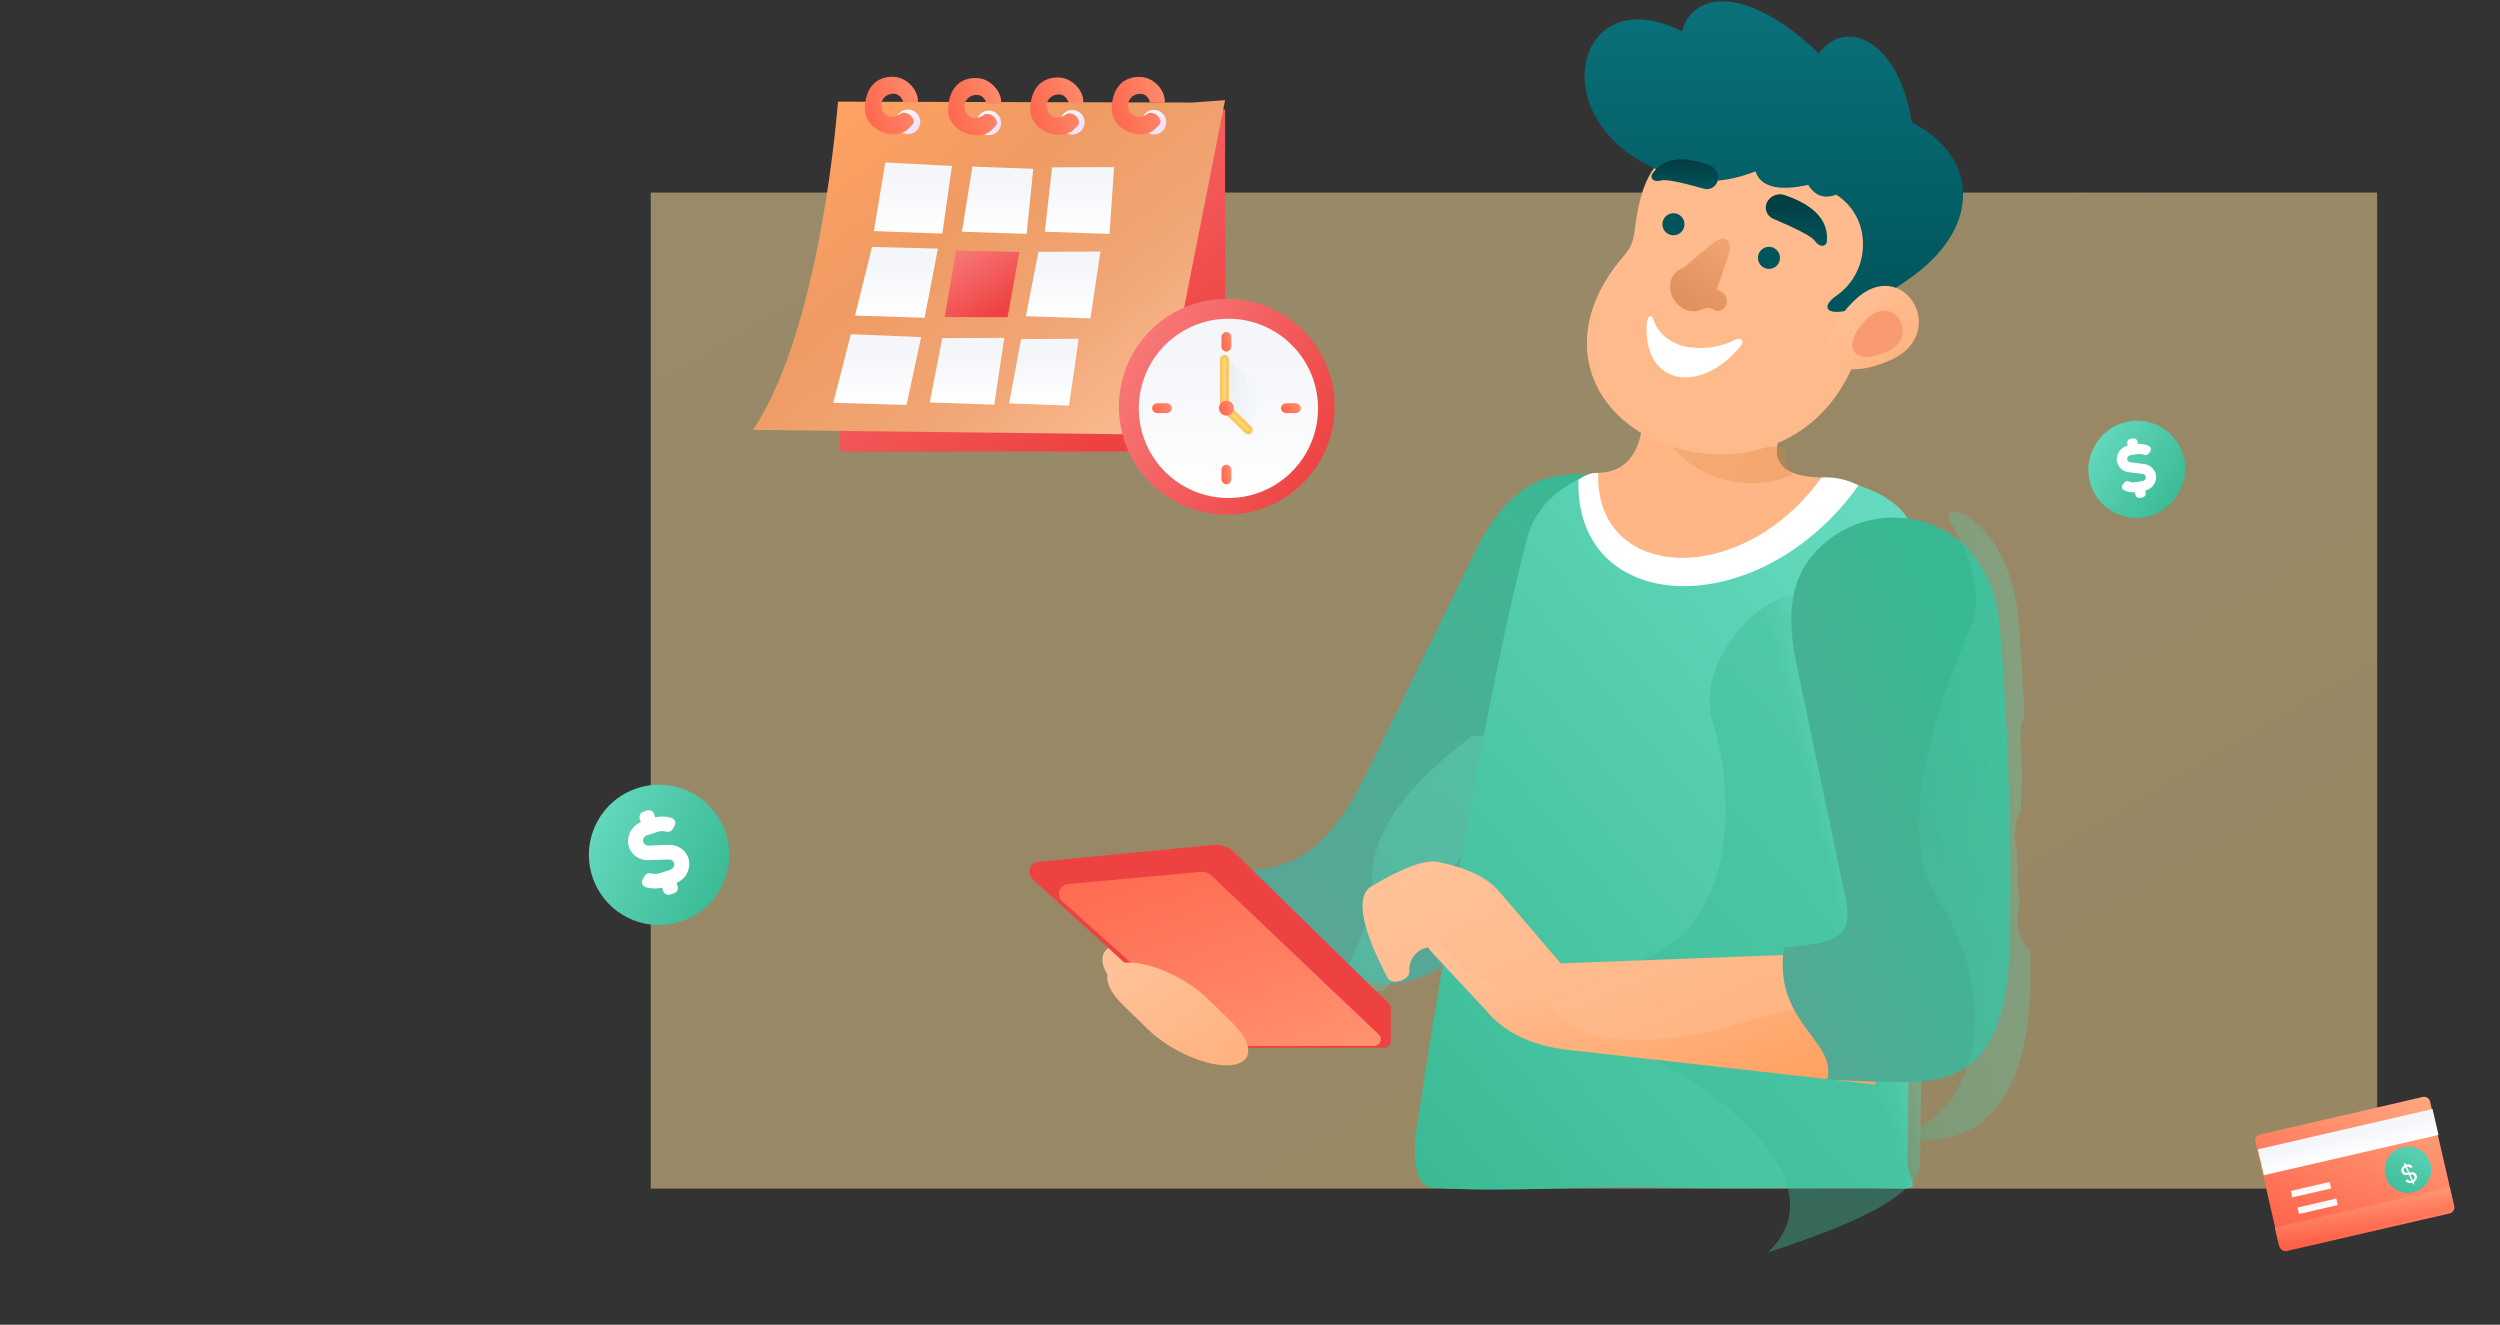 <svg width="753" height="399" viewBox="0 0 753 399" fill="none" xmlns="http://www.w3.org/2000/svg">
<rect x="0" y="0" width="753" height="399" fill="#333333" stroke="none"/>
<path opacity="0.5" d="M716 58H196V358H716V58Z" fill="url(#paint0_linear)"/>
<path d="M364.735 260.777C348.144 276.709 384.199 263.463 374.621 270.719C374.621 270.719 380.992 276.556 393.314 286.368C410.038 299.455 429.614 303.276 449.828 275.331C468.756 251.996 482.34 221.265 499.566 194.881C506.736 184.087 508.987 170.402 502.486 158.97C499.312 153.386 494.528 148.888 488.758 146.065C482.989 143.242 476.502 142.225 470.145 143.146C457.145 145.033 449.745 154.853 443.625 167.509L412.494 231.126C401.96 252.658 391.088 266.291 364.734 260.776" fill="url(#paint1_linear)"/>
<path opacity="0.377" d="M416.862 298.581C417.985 297.188 419.098 295.717 420.202 294.168C421.878 291.701 423.534 289.243 425.17 286.792C424.863 285.236 424.894 283.633 425.26 282.09C425.626 280.548 426.318 279.101 427.29 277.849L427.702 277.318C428.323 276.516 429.05 275.802 429.864 275.196C430.138 274.425 430.497 273.687 430.935 272.996C431.035 272.775 431.141 272.559 431.254 272.347C431.649 271.381 432.179 270.476 432.827 269.658L433.353 268.979C433.642 268.475 433.966 267.992 434.32 267.532C434.384 267.416 434.449 267.303 434.52 267.192C434.739 266.692 435.003 266.226 435.262 265.746C435.536 265.239 435.848 264.755 436.196 264.296L436.35 264.025C436.613 263.267 436.958 262.539 437.378 261.855L437.803 261.137C438.178 260.531 438.59 259.95 439.038 259.396C440.022 258.121 441.274 257.078 442.704 256.338C442.823 256.174 442.942 256.013 443.066 255.857C443.413 255.39 443.687 254.897 444.052 254.429L446.352 251.462C446.819 250.734 447.323 250.03 447.863 249.354C448.168 248.712 448.525 248.097 448.93 247.514C449.232 246.914 449.588 246.342 449.993 245.806L450.114 245.606C450.488 244.726 450.974 243.899 451.559 243.143C451.927 242.451 452.334 241.843 452.767 241.172C452.936 240.913 453.114 240.662 453.301 240.42L453.541 240.111C454.361 239.05 455.368 238.148 456.511 237.448C459.41 232.607 462.223 227.819 464.95 223.084L443.466 221.596C424.637 235.836 413.375 249.844 413.339 264.218C412.839 278.345 407.829 289.849 400.886 297.473L416.862 298.581Z" fill="url(#paint2_linear)"/>
<path d="M475.437 144.458C467.266 148.379 462.082 154.325 459.887 162.297C450.44 199.027 439.435 257.702 426.872 338.323C425.704 345.023 425.316 357.245 431.091 357.678C453.231 359.339 475.371 357.124 498.065 357.678C523.598 358.301 550.499 357.5 572.999 358C579.21 358.138 574.406 355.147 574.528 349.539C575.879 231.408 576.542 173.439 576.542 173.439C579.858 159.985 574.276 150.902 559.795 146.189C516.662 153.325 488.542 152.748 475.437 144.458Z" fill="url(#paint3_linear)"/>
<path opacity="0.401" d="M532.47 377.23C537.911 372.13 540.054 366.154 538.84 359.479C537.832 354.816 535.804 350.434 532.9 346.649C529.543 342.132 525.661 338.032 521.334 334.433C512.167 326.75 501.898 320.487 490.87 315.854C497.628 302.354 501.635 294.654 502.78 292.985C499.461 291.985 496.068 290.863 492.694 289.652C497.316 288.265 501.594 285.919 505.25 282.769C508.675 279.752 511.507 276.124 513.602 272.069C515.709 267.984 517.256 263.635 518.202 259.137C519.197 254.465 519.727 249.706 519.782 244.93C519.906 235.589 518.574 226.285 515.834 217.354C514.234 212.104 514.746 206.106 517.318 200.008C519.755 194.372 523.43 189.357 528.07 185.334C532.43 181.554 537.795 179.123 543.511 178.334C549.227 177.546 555.049 178.435 560.27 180.893C560.27 180.912 567.908 211.417 583.97 275.6C583.176 279.397 581.544 282.968 579.194 286.054C576.787 289.125 573.78 291.673 570.356 293.544C566.473 295.656 562.296 297.176 557.964 298.054C552.884 299.097 547.709 299.602 542.524 299.561C536.351 299.523 530.192 298.993 524.103 297.977C517.16 296.827 510.296 295.236 503.555 293.214C521.204 302.348 536.477 309.383 548.95 314.124C554.46 316.259 560.082 318.092 565.792 319.613C570.021 320.768 574.356 321.498 578.73 321.791C578.73 321.8 578.701 323.807 578.644 327.81C578.577 332.525 578.47 340.012 578.321 350.27C577.951 354.822 573.874 359.236 565.859 363.763C558.506 367.915 547.896 372.194 532.47 377.23ZM502.78 292.982L503.553 293.213L503.081 292.969C503.13 292.781 503.143 292.669 503.117 292.637C503.115 292.634 503.112 292.631 503.108 292.63C503.105 292.628 503.101 292.627 503.097 292.627C503.049 292.626 502.942 292.746 502.78 292.982Z" fill="url(#paint4_linear)"/>
<path d="M548.628 143.809C552.496 143.589 556.352 144.411 559.794 146.189C529.788 188.168 474.183 185.683 475.436 144.458C478.082 142.769 479.276 142.445 481.362 142.429C483.815 144.965 488.74 146.974 492.429 147.546C493.316 147.756 494.219 147.893 495.129 147.957L515.781 149.39C516.952 149.475 518.13 149.429 519.291 149.252C519.983 149.188 520.644 149.072 521.326 148.952C523.853 148.507 526.242 147.48 528.303 145.952C528.475 146.002 528.644 146.052 528.818 146.094C530.478 146.75 532.235 147.132 534.018 147.223L537.324 147.452C541.401 147.599 545.4 146.311 548.624 143.812" fill="white"/>
<path d="M494.375 130.053L535.505 133.061C533.866 140.065 538.241 143.647 548.629 143.808C524.704 177.281 480.363 175.301 481.364 142.428C488.502 142.238 492.839 138.113 494.375 130.053Z" fill="url(#paint5_linear)"/>
<path opacity="0.291" d="M538.064 134.838C525.677 134.379 513.33 133.154 501.094 131.17C505.122 137.392 511.216 141.994 518.303 144.167C525.39 146.339 533.015 145.943 539.839 143.048C538.214 140.641 537.579 137.701 538.064 134.838Z" fill="url(#paint6_linear)"/>
<path d="M503.91 46.061C560.48 36.218 580.12 51.683 562.83 92.455C556.546 138.922 516.138 144.067 493.486 129.871C476.718 119.364 470.956 97.83 489.294 76.855C491.731 73.867 492.077 72.17 492.648 67.32C494.233 55.471 497.987 48.384 503.91 46.061Z" fill="url(#paint7_linear)"/>
<path d="M553.21 89.002C555.267 87.561 557.01 85.717 558.332 83.582C559.654 81.447 560.527 79.065 560.899 76.581C561.057 75.57 561.134 74.548 561.128 73.525C561.163 70.559 560.439 67.633 559.025 65.025C557.611 62.418 555.554 60.215 553.05 58.625C550.474 59.618 548.286 59.374 546.486 57.892C545.748 57.264 545.117 56.522 544.617 55.692C535.585 57.653 530.297 56.294 528.752 51.615C516.784 56.385 506.328 54.968 496.374 49.777C464.613 33.573 475.636 -6.24 506.543 9.426C510.458 -3.724 527.843 -3.287 547.794 16.1C556.079 5.032 571.964 12.2 575.815 36.849C577.182 37.542 578.506 38.319 579.779 39.173L579.82 39.201H579.827C580.184 39.442 580.532 39.686 580.872 39.935L580.88 39.941L580.939 39.985L580.976 40.013L581.009 40.038C581.122 40.121 581.233 40.205 581.344 40.289C584.201 42.406 586.607 45.07 588.423 48.127C594.544 58.705 591.034 72.304 576.061 83.244C565.287 91.171 557.225 93.944 553.228 93.944C549.657 93.945 549.329 91.731 553.21 89.002Z" fill="url(#paint8_linear)"/>
<path d="M533.42 74.399C534.066 74.52 534.661 74.831 535.13 75.291C535.6 75.751 535.922 76.34 536.057 76.983C536.191 77.626 536.132 78.294 535.887 78.904C535.642 79.514 535.221 80.037 534.678 80.407C534.136 80.778 533.495 80.979 532.838 80.985C532.181 80.992 531.537 80.803 530.987 80.444C530.437 80.084 530.006 79.569 529.749 78.965C529.491 78.36 529.419 77.693 529.541 77.047C529.622 76.618 529.786 76.21 530.024 75.844C530.263 75.479 530.571 75.165 530.932 74.919C531.292 74.673 531.697 74.5 532.124 74.411C532.551 74.322 532.991 74.318 533.42 74.399Z" fill="#00545B"/>
<path d="M504.655 64.277C505.301 64.399 505.896 64.709 506.365 65.169C506.834 65.629 507.156 66.218 507.291 66.861C507.425 67.504 507.366 68.173 507.121 68.782C506.875 69.392 506.455 69.915 505.912 70.285C505.369 70.656 504.729 70.857 504.072 70.863C503.415 70.87 502.771 70.681 502.221 70.322C501.671 69.962 501.24 69.447 500.983 68.843C500.725 68.238 500.653 67.571 500.775 66.925C500.938 66.059 501.439 65.294 502.167 64.798C502.894 64.301 503.789 64.114 504.655 64.277Z" fill="#00545B"/>
<path d="M546.702 72.622C548.002 74.551 550.014 74.47 550.264 72.656C550.775 66.507 546.606 61.9 537.756 58.836C536.79 58.449 535.719 58.418 534.732 58.748C533.745 59.077 532.907 59.746 532.368 60.636C532.105 61.075 531.937 61.565 531.875 62.074C531.813 62.582 531.858 63.098 532.008 63.588C532.158 64.078 532.409 64.531 532.745 64.917C533.081 65.304 533.495 65.615 533.959 65.832C541.6 69.07 545.848 71.333 546.702 72.622Z" fill="url(#paint9_linear)"/>
<path d="M500.259 54.361C498.215 54.991 496.828 53.77 497.69 52.326C500.874 47.63 506.517 46.743 514.619 49.664C515.533 49.946 516.318 50.542 516.834 51.348C517.35 52.153 517.564 53.116 517.437 54.064C517.372 54.531 517.21 54.978 516.961 55.378C516.712 55.778 516.382 56.121 515.991 56.385C515.601 56.649 515.16 56.828 514.696 56.911C514.232 56.993 513.756 56.977 513.299 56.864C505.96 54.768 501.614 53.934 500.259 54.361Z" fill="url(#paint10_linear)"/>
<path d="M515.366 73.677C519.638 70.05 522.321 72.188 520.35 77.704C520.35 77.704 519.242 80.904 517.026 87.304C517.63 87.377 518.204 87.605 518.694 87.966C519.184 88.326 519.571 88.808 519.82 89.363C520.083 89.889 520.192 90.478 520.134 91.063C520.077 91.648 519.856 92.205 519.497 92.67C519.128 93.1 518.636 93.405 518.087 93.543C517.538 93.682 516.959 93.647 516.431 93.444C515.887 93.046 515.241 92.812 514.568 92.772C513.896 92.731 513.225 92.885 512.638 93.215C511.545 93.685 510.344 93.842 509.167 93.67C507.991 93.498 506.885 93.002 505.973 92.239C504.988 91.474 504.207 90.478 503.7 89.339C503.193 88.2 502.975 86.954 503.066 85.71C503.142 84.565 503.562 83.469 504.273 82.567C504.983 81.666 505.95 81.001 507.046 80.659L515.366 73.678" fill="url(#paint11_linear)"/>
<path d="M522.898 102.227C524.489 101.486 525.628 102.844 524.124 104.446C511.597 119.297 494.918 115.607 495.996 97.784C496.116 95.096 497.395 94.44 498.011 96.258C499.343 100.299 502.762 103.227 507.467 104.358C512.704 105.415 518.144 104.664 522.898 102.227Z" fill="white"/>
<path d="M558.422 90.594C543.642 105.453 550.854 116.777 569.676 108.363C587.556 100.193 573.069 76.243 558.422 90.594Z" fill="url(#paint12_linear)"/>
<path d="M562.279 96.068C554.1 104.294 558.09 110.562 568.507 105.904C578.407 101.384 570.388 88.123 562.279 96.068Z" fill="#F89B71"/>
<path d="M451.453 268.407C463.879 282.919 470.09 290.175 470.087 290.176C470.087 290.176 492.408 289.334 537.048 287.653C543.029 288.582 548.981 300.751 554.902 324.159L470.646 314.518C459.99 313.718 452.637 309.944 448.586 303.197L432.282 285.381C431.276 285.216 430.246 285.281 429.27 285.573C428.293 285.865 427.396 286.376 426.647 287.066C425.897 287.757 425.315 288.609 424.944 289.558C424.572 290.507 424.422 291.528 424.505 292.544C424.63 293.987 423.167 294.974 421.847 295.407C420.527 295.84 418.795 295.907 418.013 294.666C410.165 279.842 408.234 270.104 412.892 267.068C422.523 261.33 429.278 258.841 433.155 259.601C441.964 261.435 448.064 264.37 451.455 268.407" fill="url(#paint13_linear)"/>
<path d="M435.321 286.542C432.185 281.855 428.102 283.143 430.944 286.474L447.361 304.084C453.14 311.271 462.17 315.398 474.451 316.465L564.857 326.671C565.793 318.064 563.235 306.733 555.148 303.724C539.558 301.75 526.511 308.531 511.312 311.484C496.551 314.216 478.827 314.384 472.112 307.659C466.407 301.973 460.453 298.635 454.249 297.645C445.136 295.404 438.826 291.703 435.321 286.542Z" fill="url(#paint14_linear)"/>
<path d="M537.308 285.389C534.017 308.166 553.46 313.5 550.366 325.119C550.366 325.119 558.977 325.798 574.722 325.948C595.952 325.974 605.49 313.448 605.349 280.594C605.913 249.833 604.89 219.062 602.286 188.406C601.304 175.481 594.672 163.306 582.519 158.294C576.582 155.845 570.044 155.244 563.76 156.569C557.476 157.895 551.738 161.085 547.296 165.723C538.196 175.218 538.406 187.511 541.355 201.26L555.903 270.581C558.516 283.03 551.903 284.106 537.303 285.386" fill="url(#paint15_linear)"/>
<path opacity="0.324" d="M580.727 337.962C575.916 341.393 576.203 343.201 580.667 343.283C600.735 343.158 610.706 325.467 611.508 297.428C611.529 293.798 611.538 290.194 611.535 286.616C610.175 285.252 609.124 283.612 608.451 281.807C607.778 280.002 607.5 278.074 607.635 276.152L607.69 275.336C607.776 274.108 608.028 272.897 608.439 271.736C608.196 270.772 608.06 269.783 608.033 268.789C607.986 268.499 607.947 268.208 607.916 267.92C607.664 266.676 607.587 265.403 607.688 264.137L607.758 263.096C607.711 262.391 607.711 261.684 607.758 260.979C607.746 260.822 607.737 260.664 607.729 260.505C607.612 259.851 607.563 259.2 607.501 258.544C607.435 257.843 607.422 257.139 607.462 256.436L607.435 256.058C607.19 255.113 607.046 254.145 607.006 253.17L606.949 252.158C606.919 251.295 606.944 250.431 607.025 249.571C607.157 247.618 607.713 245.717 608.654 244C608.662 243.753 608.674 243.511 608.695 243.268C608.73 242.562 608.672 241.879 608.724 241.158L609.038 236.606C609.017 235.555 609.051 234.503 609.138 233.455C609.014 232.601 608.958 231.737 608.97 230.874C608.87 230.063 608.843 229.245 608.89 228.43L608.878 228.146C608.66 227.005 608.59 225.839 608.671 224.68C608.571 223.733 608.571 222.84 608.56 221.874C608.554 221.496 608.566 221.123 608.589 220.753L608.622 220.279C608.732 218.653 609.136 217.061 609.814 215.579C609.324 205.834 608.729 196.318 608.029 187.033C606.529 172.033 601.14 160.544 591.539 154.888C586.808 152.845 585.716 154.054 588.261 158.515C594.69 169.924 597.599 180.779 592.653 191.024C577.884 226.287 572.74 254.319 584.387 271.841C601.087 298.86 596.192 327.273 580.727 337.962Z" fill="url(#paint16_linear)"/>
<path d="M337.156 284.425C343.012 283.792 351.622 287.713 356.292 293.136L365.561 303.904C370.233 309.327 369.261 314.281 363.407 314.914C357.553 315.547 348.946 311.626 344.274 306.202L335.002 295.435C330.333 290.012 331.301 285.058 337.156 284.425Z" fill="url(#paint17_linear)"/>
<path d="M312.739 259.58C312.161 259.636 311.611 259.858 311.157 260.22C310.703 260.583 310.363 261.069 310.18 261.62C309.997 262.171 309.978 262.764 310.125 263.326C310.272 263.888 310.579 264.395 311.009 264.786L366.886 315.599H416.916C417.446 315.599 417.955 315.388 418.33 315.013C418.705 314.638 418.916 314.129 418.916 313.599V303.705C418.916 303.439 418.863 303.175 418.76 302.929C418.657 302.684 418.506 302.461 418.316 302.275L371.759 256.74C370.926 255.926 369.926 255.303 368.827 254.916C367.729 254.528 366.559 254.385 365.4 254.497L312.739 259.58Z" fill="url(#paint18_linear)"/>
<path d="M321.712 266.251C321.13 266.304 320.577 266.525 320.119 266.888C319.661 267.251 319.32 267.74 319.136 268.294C318.952 268.849 318.934 269.445 319.084 270.009C319.234 270.574 319.545 271.082 319.98 271.472L367.98 314.534C368.347 314.863 368.823 315.045 369.316 315.045H413.916C414.316 315.045 414.707 314.925 415.038 314.701C415.369 314.477 415.625 314.158 415.774 313.787C415.922 313.415 415.956 313.008 415.87 312.617C415.785 312.227 415.584 311.871 415.294 311.595L364.878 263.693C364.465 263.3 363.973 263.001 363.434 262.814C362.896 262.627 362.324 262.557 361.756 262.609L321.712 266.251Z" fill="url(#paint19_linear)"/>
<path d="M338.873 289.966C345.847 289.412 357.008 294.266 363.68 300.766L371.133 308.023C377.803 314.515 377.557 320.281 370.583 320.836C363.609 321.391 352.446 316.53 345.773 310.038L338.319 302.779C331.649 296.286 331.895 290.523 338.873 289.966Z" fill="url(#paint20_linear)"/>
<path d="M253 136H369V33H253V136Z" fill="url(#paint21_linear)"/>
<path d="M369 30.163L359.1 30.88L252.384 30.619C252.384 30.619 247.509 98.744 226.792 129.485L349.092 130.922L369 30.163Z" fill="url(#paint22_linear)"/>
<path d="M266.647 48.941L263.208 69.61L283.829 70.361L286.729 49.974L266.647 48.941Z" fill="url(#paint23_linear)"/>
<path d="M262.65 74.389L257.531 95.058L278.501 95.7L282.501 74.872L262.65 74.389Z" fill="url(#paint24_linear)"/>
<path d="M256.279 100.662L250.979 121.331L273.042 121.973L277.451 101.541L256.279 100.662Z" fill="url(#paint25_linear)"/>
<path d="M292.875 50.179L289.734 69.788L309.221 70.447L311.221 50.847L292.875 50.179Z" fill="url(#paint26_linear)"/>
<path d="M287.958 75.494L284.558 95.483L303.484 95.565L307.023 75.894L287.958 75.494Z" fill="url(#paint27_linear)"/>
<path d="M283.801 101.842L280.045 121.222L299.479 121.881L302.488 101.762L283.801 101.842Z" fill="url(#paint28_linear)"/>
<path d="M316.881 50.408L314.701 69.788L334.188 70.447L335.563 50.328L316.881 50.408Z" fill="url(#paint29_linear)"/>
<path d="M312.767 75.856L309.01 95.236L328.444 95.895L331.454 75.776L312.767 75.856Z" fill="url(#paint30_linear)"/>
<path d="M307.558 102.129L303.958 121.509L321.991 122.168L324.903 102.049L307.558 102.129Z" fill="url(#paint31_linear)"/>
<path d="M273.452 33.001C274.185 32.994 274.904 33.206 275.517 33.608C276.13 34.01 276.609 34.586 276.894 35.261C277.18 35.937 277.258 36.682 277.119 37.402C276.98 38.122 276.63 38.784 276.114 39.305C275.598 39.826 274.939 40.182 274.22 40.327C273.502 40.473 272.756 40.401 272.078 40.123C271.4 39.843 270.82 39.369 270.412 38.76C270.004 38.151 269.786 37.434 269.786 36.701C269.784 36.217 269.877 35.738 270.06 35.29C270.243 34.842 270.512 34.435 270.852 34.092C271.193 33.748 271.598 33.475 272.044 33.288C272.49 33.1 272.968 33.003 273.452 33.001Z" fill="url(#paint32_linear)"/>
<path d="M297.809 33.315C298.542 33.308 299.261 33.52 299.874 33.922C300.487 34.325 300.966 34.9 301.251 35.575C301.537 36.251 301.615 36.996 301.476 37.716C301.337 38.436 300.987 39.098 300.471 39.619C299.955 40.14 299.296 40.496 298.577 40.641C297.859 40.787 297.113 40.716 296.435 40.437C295.757 40.158 295.177 39.683 294.769 39.074C294.361 38.465 294.143 37.748 294.143 37.015C294.14 36.531 294.233 36.052 294.416 35.604C294.599 35.156 294.869 34.749 295.209 34.405C295.55 34.062 295.954 33.788 296.401 33.601C296.847 33.414 297.325 33.317 297.809 33.315Z" fill="url(#paint33_linear)"/>
<path d="M322.955 33.133C323.688 33.126 324.407 33.338 325.02 33.74C325.633 34.142 326.112 34.718 326.397 35.393C326.683 36.069 326.761 36.814 326.622 37.534C326.483 38.254 326.133 38.916 325.617 39.437C325.101 39.958 324.442 40.314 323.723 40.459C323.005 40.605 322.259 40.534 321.581 40.255C320.903 39.976 320.323 39.501 319.915 38.892C319.507 38.283 319.289 37.566 319.289 36.833C319.286 36.349 319.379 35.87 319.562 35.422C319.745 34.974 320.015 34.567 320.355 34.223C320.696 33.88 321.1 33.606 321.547 33.419C321.993 33.232 322.471 33.135 322.955 33.133Z" fill="url(#paint34_linear)"/>
<path d="M347.542 33.095C348.275 33.088 348.994 33.3 349.607 33.702C350.22 34.104 350.699 34.68 350.985 35.355C351.27 36.031 351.348 36.776 351.209 37.496C351.07 38.216 350.72 38.878 350.204 39.399C349.688 39.92 349.029 40.276 348.31 40.421C347.592 40.567 346.846 40.495 346.168 40.217C345.49 39.938 344.91 39.463 344.502 38.854C344.094 38.245 343.876 37.528 343.876 36.795C343.874 36.311 343.966 35.832 344.149 35.384C344.332 34.936 344.602 34.529 344.942 34.185C345.283 33.842 345.687 33.568 346.134 33.381C346.58 33.194 347.058 33.097 347.542 33.095Z" fill="url(#paint35_linear)"/>
<path d="M276.46 30.92L272.046 30.836C272.046 30.836 271.428 27.813 268.478 28.284C268.012 28.34 267.562 28.488 267.155 28.721C266.748 28.953 266.391 29.265 266.107 29.639C265.823 30.012 265.617 30.438 265.501 30.893C265.384 31.347 265.361 31.82 265.431 32.284C265.631 34.028 268.087 36.746 271.682 33.971C272.373 33.871 273.077 34.005 273.683 34.351C274.29 34.696 274.763 35.235 275.029 35.88C275.601 37.094 274.681 37.735 273.524 38.88C269.865 42.491 260.024 39.571 260.494 32.063C261.072 22.873 268.228 22.552 271.027 23.474C274.257 24.537 276.771 27.921 276.46 30.92Z" fill="url(#paint36_linear)"/>
<path d="M301.541 31.276L297.127 31.192C297.127 31.192 296.508 28.169 293.559 28.64C293.093 28.695 292.643 28.844 292.236 29.077C291.829 29.309 291.472 29.622 291.188 29.995C290.904 30.368 290.698 30.794 290.582 31.249C290.465 31.703 290.442 32.176 290.512 32.64C290.712 34.384 293.168 37.102 296.763 34.327C297.454 34.227 298.158 34.361 298.764 34.707C299.371 35.052 299.844 35.591 300.11 36.236C300.682 37.45 299.762 38.091 298.604 39.236C294.947 42.846 285.103 39.927 285.575 32.419C286.153 23.229 293.309 22.908 296.108 23.83C299.338 24.893 301.851 28.277 301.541 31.276Z" fill="url(#paint37_linear)"/>
<path d="M326.281 31.127L321.867 31.043C321.867 31.043 321.249 28.02 318.299 28.491C317.833 28.547 317.384 28.695 316.976 28.928C316.569 29.161 316.213 29.473 315.929 29.846C315.645 30.219 315.439 30.645 315.322 31.1C315.206 31.554 315.183 32.027 315.253 32.491C315.453 34.236 317.909 36.953 321.503 34.179C322.194 34.079 322.898 34.212 323.505 34.558C324.111 34.904 324.585 35.442 324.851 36.088C325.423 37.302 324.502 37.943 323.345 39.088C319.686 42.699 309.845 39.78 310.315 32.272C310.893 23.08 318.05 22.76 320.848 23.68C324.078 24.743 326.592 28.127 326.281 31.127Z" fill="url(#paint38_linear)"/>
<path d="M350.816 30.952L346.402 30.868C346.402 30.868 345.784 27.845 342.834 28.316C342.368 28.372 341.918 28.52 341.511 28.753C341.104 28.985 340.747 29.298 340.463 29.671C340.179 30.044 339.973 30.47 339.857 30.925C339.74 31.379 339.717 31.852 339.787 32.316C339.987 34.061 342.443 36.778 346.038 34.004C346.729 33.904 347.433 34.038 348.039 34.384C348.646 34.73 349.119 35.268 349.385 35.913C349.957 37.127 349.037 37.768 347.88 38.913C344.221 42.524 334.38 39.605 334.85 32.097C335.428 22.905 342.585 22.585 345.383 23.505C348.613 24.568 351.127 27.952 350.816 30.952Z" fill="url(#paint39_linear)"/>
<path d="M402 122.5C402 128.928 400.094 135.211 396.523 140.556C392.952 145.901 387.876 150.066 381.937 152.526C375.999 154.986 369.464 155.63 363.16 154.376C356.855 153.121 351.064 150.026 346.519 145.481C341.974 140.936 338.879 135.145 337.624 128.84C336.37 122.536 337.014 116.001 339.474 110.063C341.934 104.124 346.099 99.048 351.444 95.477C356.789 91.906 363.072 90 369.5 90C378.12 90 386.386 93.424 392.481 99.519C398.576 105.614 402 113.88 402 122.5Z" fill="url(#paint40_linear)"/>
<path d="M397 123C397 128.34 395.416 133.56 392.45 138C389.483 142.441 385.266 145.901 380.332 147.945C375.399 149.988 369.97 150.523 364.733 149.481C359.495 148.439 354.684 145.868 350.908 142.092C347.132 138.316 344.561 133.505 343.519 128.267C342.477 123.03 343.012 117.601 345.055 112.668C347.099 107.734 350.559 103.517 355 100.55C359.44 97.584 364.66 96 370 96C377.161 96 384.028 98.845 389.092 103.908C394.155 108.972 397 115.839 397 123Z" fill="url(#paint41_linear)"/>
<path d="M369.402 105.92C368.985 105.898 368.594 105.712 368.314 105.403C368.034 105.094 367.888 104.686 367.908 104.269V101.651C367.888 101.234 368.034 100.826 368.314 100.517C368.594 100.208 368.985 100.022 369.402 100C369.819 100.022 370.209 100.208 370.489 100.517C370.769 100.827 370.915 101.234 370.895 101.651V104.269C370.915 104.686 370.769 105.093 370.489 105.403C370.209 105.712 369.819 105.898 369.402 105.92Z" fill="url(#paint42_linear)"/>
<path d="M369.402 145.877C368.985 145.855 368.594 145.669 368.314 145.36C368.034 145.051 367.888 144.643 367.908 144.226V141.608C367.888 141.191 368.034 140.784 368.314 140.474C368.594 140.165 368.985 139.979 369.402 139.957C369.819 139.979 370.209 140.165 370.489 140.474C370.769 140.784 370.915 141.191 370.895 141.608V144.226C370.915 144.643 370.769 145.05 370.489 145.36C370.209 145.669 369.819 145.855 369.402 145.877Z" fill="url(#paint43_linear)"/>
<path d="M385.829 122.938C385.855 122.522 386.045 122.132 386.357 121.855C386.668 121.578 387.077 121.435 387.494 121.458H390.137C390.554 121.435 390.963 121.577 391.275 121.855C391.587 122.132 391.777 122.521 391.803 122.938C391.777 123.355 391.587 123.744 391.275 124.021C390.963 124.299 390.554 124.441 390.137 124.418H387.494C387.077 124.441 386.668 124.298 386.357 124.021C386.045 123.744 385.855 123.355 385.829 122.938V122.938Z" fill="url(#paint44_linear)"/>
<path d="M347 122.938C347.026 122.521 347.216 122.132 347.528 121.855C347.84 121.577 348.249 121.435 348.666 121.458H351.308C351.725 121.435 352.134 121.577 352.446 121.855C352.758 122.132 352.948 122.521 352.974 122.938C352.948 123.355 352.758 123.744 352.446 124.021C352.134 124.299 351.725 124.441 351.308 124.418H348.666C348.249 124.441 347.84 124.299 347.528 124.021C347.216 123.744 347.026 123.355 347 122.938Z" fill="url(#paint45_linear)"/>
<path opacity="0.481" d="M369.539 107.89C369.456 107.713 369.314 107.569 369.138 107.483C368.962 107.398 368.762 107.375 368.571 107.419C368.38 107.463 368.21 107.572 368.09 107.726C367.969 107.88 367.905 108.071 367.908 108.267V122.745C367.908 122.975 367.998 123.196 368.159 123.36L368.559 123.76L385.293 140.699C388.292 137.872 390.533 134.337 391.808 130.418L369.539 107.89Z" fill="url(#paint46_linear)"/>
<path d="M375.99 130.337C375.758 130.338 375.535 130.248 375.369 130.087L368.169 123.087C368.088 123.009 368.024 122.916 367.98 122.813C367.936 122.71 367.913 122.599 367.912 122.487V108.252C367.915 108.023 368.009 107.805 368.173 107.645C368.337 107.485 368.558 107.397 368.787 107.399C368.901 107.397 369.014 107.418 369.119 107.46C369.225 107.502 369.322 107.564 369.403 107.643C369.485 107.723 369.55 107.817 369.595 107.922C369.64 108.026 369.664 108.138 369.666 108.252V122.129L376.608 128.88C376.689 128.958 376.754 129.052 376.798 129.156C376.842 129.259 376.865 129.371 376.865 129.484C376.865 129.596 376.842 129.708 376.798 129.812C376.754 129.915 376.689 130.009 376.608 130.087C376.441 130.248 376.218 130.338 375.986 130.337H375.99Z" fill="url(#paint47_linear)" stroke="#F8C866" stroke-miterlimit="10"/>
<path d="M371.641 122.938C371.645 123.382 371.517 123.817 371.273 124.188C371.03 124.559 370.681 124.849 370.272 125.022C369.863 125.194 369.412 125.242 368.976 125.157C368.541 125.073 368.14 124.862 367.824 124.549C367.509 124.237 367.294 123.838 367.206 123.402C367.118 122.967 367.161 122.516 367.33 122.106C367.499 121.695 367.786 121.344 368.154 121.097C368.523 120.85 368.957 120.718 369.401 120.718C369.694 120.717 369.984 120.773 370.255 120.884C370.526 120.995 370.773 121.158 370.981 121.364C371.189 121.57 371.354 121.815 371.467 122.085C371.581 122.355 371.64 122.645 371.641 122.938Z" fill="url(#paint48_linear)"/>
<path d="M737.85 365.477L688.789 376.804C688.31 376.908 687.809 376.817 687.397 376.552C686.984 376.287 686.694 375.868 686.59 375.389L679.335 343.962C679.218 343.486 679.296 342.983 679.55 342.564C679.804 342.144 680.214 341.843 680.691 341.727L729.752 330.4C730.231 330.296 730.732 330.387 731.144 330.652C731.557 330.917 731.847 331.335 731.951 331.815L739.206 363.242C739.323 363.718 739.245 364.221 738.991 364.64C738.737 365.059 738.327 365.361 737.85 365.477Z" fill="url(#paint49_linear)"/>
<path d="M680.063 346.177L732.679 334.03L734.478 341.825L681.862 353.972L680.063 346.177Z" fill="url(#paint50_linear)"/>
<path d="M685.175 369.766L686.31 374.684C686.407 375.176 686.695 375.609 687.11 375.888C687.526 376.168 688.035 376.271 688.527 376.176L737.588 364.849C738.072 364.72 738.485 364.403 738.736 363.97C738.986 363.536 739.055 363.021 738.926 362.537L737.791 357.618L685.175 369.766Z" fill="url(#paint51_linear)"/>
<path d="M689.999 358.7L701.692 356L702.142 357.949L690.449 360.648L689.999 358.7Z" fill="url(#paint52_linear)"/>
<path d="M691.999 363.7L703.692 361.001L704.142 362.949L692.449 365.649L691.999 363.7Z" fill="url(#paint53_linear)"/>
<path d="M726.867 359.167C730.634 358.297 732.983 354.539 732.113 350.772C731.244 347.005 727.485 344.656 723.718 345.526C719.951 346.396 717.602 350.154 718.472 353.921C719.342 357.688 723.1 360.037 726.867 359.167Z" fill="url(#paint54_linear)"/>
<path d="M727.851 353.924C727.955 354.158 727.996 354.408 727.975 354.674C727.951 354.936 727.856 355.188 727.69 355.432C727.529 355.673 727.294 355.874 726.986 356.034L727.25 356.626L726.855 356.802L726.592 356.21C726.131 356.368 725.707 356.387 725.321 356.267C724.933 356.143 724.652 355.891 724.478 355.513L725.186 355.198C725.297 355.394 725.452 355.538 725.651 355.63C725.854 355.721 726.087 355.731 726.348 355.662L725.534 353.834C725.171 353.897 724.87 353.929 724.631 353.93C724.392 353.931 724.161 353.871 723.937 353.749C723.713 353.626 723.532 353.409 723.393 353.098C723.218 352.703 723.209 352.316 723.366 351.936C723.529 351.554 723.833 351.247 724.278 351.013L724.008 350.407L724.403 350.231L724.673 350.838C725.102 350.687 725.495 350.673 725.853 350.794C726.208 350.91 726.488 351.145 726.692 351.498L725.983 351.813C725.882 351.654 725.739 351.534 725.551 351.454C725.362 351.369 725.152 351.351 724.923 351.401L725.717 353.184C726.076 353.123 726.374 353.093 726.613 353.091C726.855 353.083 727.085 353.141 727.304 353.266C727.527 353.388 727.71 353.607 727.851 353.924ZM724.057 352.758C724.163 352.997 724.315 353.148 724.513 353.212C724.71 353.276 724.964 353.288 725.274 353.25L724.522 351.562C724.28 351.699 724.114 351.872 724.026 352.08C723.936 352.284 723.946 352.51 724.057 352.758ZM726.745 355.493C726.996 355.347 727.158 355.161 727.232 354.935C727.312 354.707 727.302 354.481 727.202 354.257C727.096 354.018 726.941 353.868 726.739 353.806C726.534 353.74 726.28 353.727 725.978 353.768L726.745 355.493Z" fill="white"/>
<path d="M643.5 155C650.956 155 657 148.956 657 141.5C657 134.044 650.956 128 643.5 128C636.044 128 630 134.044 630 141.5C630 148.956 636.044 155 643.5 155Z" fill="white"/>
<path d="M645.768 155.822C642.936 156.27 640.034 155.868 637.43 154.667C634.826 153.467 632.637 151.521 631.138 149.076C629.64 146.631 628.901 143.796 629.013 140.931C629.126 138.066 630.085 135.298 631.77 132.978C632.869 131.386 634.274 130.03 635.904 128.99C637.534 127.949 639.356 127.246 641.263 126.92C643.169 126.594 645.121 126.653 647.004 127.093C648.887 127.533 650.664 128.345 652.228 129.482C653.793 130.618 655.114 132.057 656.115 133.712C657.115 135.367 657.774 137.205 658.053 139.119C658.333 141.033 658.226 142.983 657.74 144.855C657.255 146.727 656.399 148.482 655.225 150.019C654.111 151.563 652.701 152.872 651.078 153.868C649.455 154.864 647.65 155.528 645.768 155.822ZM640.585 144.923C640.284 144.968 640.012 145.129 639.827 145.372L639.358 145.981C639.26 146.109 639.191 146.257 639.156 146.414C639.121 146.572 639.121 146.735 639.157 146.892C639.192 147.049 639.261 147.197 639.36 147.324C639.459 147.452 639.584 147.556 639.727 147.63C640.753 148.159 641.91 148.381 643.059 148.268L643.178 149.021C643.234 149.322 643.406 149.589 643.658 149.763C643.91 149.938 644.221 150.005 644.522 149.95L645.292 149.828C645.595 149.787 645.87 149.627 646.056 149.384C646.241 149.14 646.323 148.833 646.283 148.529L646.161 147.761C647.193 147.518 648.097 146.898 648.694 146.022C649.291 145.146 649.539 144.077 649.387 143.028C649.213 142.172 648.77 141.393 648.123 140.805C647.477 140.217 646.66 139.85 645.79 139.757L641.653 139.262C641.399 139.236 641.163 139.121 640.986 138.938C640.808 138.755 640.702 138.515 640.684 138.261C640.68 137.978 640.78 137.704 640.966 137.491C641.152 137.278 641.41 137.141 641.69 137.107L644.021 136.738C644.581 136.649 645.154 136.729 645.667 136.969C645.9 137.08 646.16 137.117 646.415 137.077C646.716 137.031 646.988 136.87 647.172 136.627L647.64 136.012C647.738 135.885 647.806 135.738 647.841 135.581C647.876 135.425 647.876 135.263 647.842 135.106C647.807 134.949 647.739 134.802 647.642 134.675C647.545 134.547 647.421 134.443 647.279 134.368C646.249 133.843 645.091 133.624 643.941 133.736L643.821 132.979C643.766 132.678 643.593 132.41 643.341 132.236C643.089 132.062 642.778 131.994 642.477 132.049L641.707 132.171C641.404 132.212 641.129 132.372 640.943 132.616C640.757 132.86 640.676 133.167 640.716 133.471L640.838 134.235C639.805 134.478 638.902 135.098 638.304 135.974C637.707 136.851 637.46 137.919 637.611 138.968C637.786 139.824 638.229 140.603 638.875 141.191C639.522 141.779 640.339 142.145 641.208 142.238L645.348 142.743C645.507 142.761 645.661 142.814 645.797 142.897C645.934 142.98 646.051 143.092 646.14 143.225C646.226 143.351 646.282 143.494 646.306 143.644C646.33 143.794 646.32 143.947 646.278 144.093C646.207 144.304 646.078 144.492 645.906 144.634C645.734 144.776 645.526 144.867 645.304 144.897L642.982 145.264C642.425 145.355 641.853 145.274 641.343 145.032C641.107 144.921 640.843 144.883 640.585 144.923Z" fill="url(#paint55_linear)"/>
<path d="M201.551 276.76C212.187 275.075 219.445 265.086 217.76 254.449C216.075 243.812 206.087 236.555 195.45 238.24C184.813 239.925 177.555 249.913 179.24 260.55C180.925 271.187 190.914 278.444 201.551 276.76Z" fill="white"/>
<path d="M205.028 277.594C200.391 279.099 195.375 278.955 190.832 277.185C186.289 275.415 182.498 272.128 180.101 267.883C177.704 263.637 176.848 258.693 177.68 253.889C178.511 249.085 180.978 244.716 184.663 241.522C188.9 237.852 194.422 236.016 200.013 236.418C205.605 236.819 210.807 239.425 214.477 243.663C218.147 247.9 219.983 253.422 219.582 259.013C219.18 264.605 216.574 269.808 212.337 273.477C210.202 275.328 207.717 276.728 205.028 277.594ZM195.085 263.09C194.662 263.224 194.308 263.518 194.098 263.909L193.561 264.893C193.448 265.099 193.382 265.328 193.368 265.563C193.354 265.797 193.391 266.032 193.478 266.251C193.564 266.469 193.698 266.666 193.869 266.827C194.041 266.988 194.245 267.109 194.469 267.182C196.067 267.709 197.782 267.764 199.411 267.341L199.754 268.397C199.902 268.818 200.212 269.162 200.614 269.355C201.016 269.549 201.478 269.574 201.899 269.427L202.98 269.076C203.407 268.948 203.766 268.655 203.977 268.263C204.189 267.87 204.236 267.409 204.109 266.982L203.76 265.909C205.191 265.325 206.35 264.225 207.01 262.828C207.67 261.431 207.782 259.837 207.325 258.361C206.9 257.177 206.1 256.164 205.047 255.476C203.967 254.771 202.693 254.421 201.404 254.476L195.332 254.693C194.961 254.713 194.595 254.602 194.299 254.379C194.002 254.156 193.795 253.834 193.712 253.473C193.642 253.067 193.725 252.65 193.944 252.302C194.164 251.954 194.504 251.699 194.9 251.587L198.166 250.526C198.951 250.27 199.795 250.255 200.588 250.483C200.948 250.589 201.332 250.584 201.689 250.468C202.112 250.335 202.466 250.041 202.676 249.65L203.21 248.658C203.322 248.453 203.388 248.225 203.402 247.992C203.417 247.759 203.38 247.525 203.295 247.307C203.209 247.09 203.077 246.893 202.908 246.732C202.738 246.571 202.536 246.449 202.314 246.375C200.712 245.851 198.994 245.797 197.362 246.219L197.019 245.163C196.871 244.742 196.562 244.398 196.16 244.204C195.758 244.011 195.296 243.985 194.875 244.132L193.794 244.483C193.366 244.612 193.008 244.905 192.796 245.297C192.584 245.69 192.536 246.151 192.664 246.578L193.012 247.652C191.582 248.236 190.423 249.335 189.763 250.732C189.103 252.129 188.991 253.723 189.448 255.199C189.873 256.383 190.673 257.396 191.726 258.084C192.807 258.789 194.081 259.138 195.37 259.084L201.443 258.867C201.676 258.856 201.908 258.896 202.124 258.984C202.34 259.073 202.534 259.207 202.693 259.377C202.843 259.539 202.956 259.732 203.024 259.943C203.091 260.154 203.111 260.377 203.082 260.596C203.029 260.916 202.886 261.216 202.671 261.459C202.456 261.703 202.176 261.882 201.865 261.974L198.607 263.033C197.825 263.291 196.983 263.305 196.193 263.073C195.831 262.968 195.445 262.974 195.085 263.09Z" fill="url(#paint56_linear)"/>
<defs>
<linearGradient id="paint0_linear" x1="238.64" y1="91.9" x2="449.551" y2="452.036" gradientUnits="userSpaceOnUse">
<stop stop-color="#FFE1A1"/>
<stop offset="1" stop-color="#FEDC93"/>
</linearGradient>
<linearGradient id="paint1_linear" x1="406.304" y1="288.373" x2="512.236" y2="169.094" gradientUnits="userSpaceOnUse">
<stop stop-color="#59A696"/>
<stop offset="1" stop-color="#39B993"/>
</linearGradient>
<linearGradient id="paint2_linear" x1="470.78" y1="208.585" x2="300.154" y2="365.915" gradientUnits="userSpaceOnUse">
<stop stop-color="#6BDEC5"/>
<stop offset="1" stop-color="#39B993"/>
</linearGradient>
<linearGradient id="paint3_linear" x1="569.147" y1="109.387" x2="357.957" y2="284.719" gradientUnits="userSpaceOnUse">
<stop stop-color="#6BDEC5"/>
<stop offset="1" stop-color="#39B993"/>
</linearGradient>
<linearGradient id="paint4_linear" x1="576.243" y1="166.503" x2="529.663" y2="177.833" gradientUnits="userSpaceOnUse">
<stop stop-color="#6BDEC5"/>
<stop offset="0.62" stop-color="#6ADDC4"/>
<stop offset="1" stop-color="#39B993"/>
</linearGradient>
<linearGradient id="paint5_linear" x1="514.988" y1="130.053" x2="514.988" y2="168.014" gradientUnits="userSpaceOnUse">
<stop stop-color="#FFB584"/>
<stop offset="1" stop-color="#FFB686"/>
</linearGradient>
<linearGradient id="paint6_linear" x1="500.358" y1="137.296" x2="531.887" y2="146.192" gradientUnits="userSpaceOnUse">
<stop stop-color="#DC934B"/>
<stop offset="1" stop-color="#DB843C"/>
</linearGradient>
<linearGradient id="paint7_linear" x1="523.433" y1="43.19" x2="523.433" y2="136.843" gradientUnits="userSpaceOnUse">
<stop stop-color="#FFBB8D"/>
<stop offset="1" stop-color="#FFBA8C"/>
</linearGradient>
<linearGradient id="paint8_linear" x1="534.292" y1="0.415" x2="534.292" y2="93.944" gradientUnits="userSpaceOnUse">
<stop stop-color="#0A717A"/>
<stop offset="1" stop-color="#00545B"/>
</linearGradient>
<linearGradient id="paint9_linear" x1="541.077" y1="58.521" x2="541.077" y2="74.043" gradientUnits="userSpaceOnUse">
<stop stop-color="#033B40"/>
<stop offset="1" stop-color="#00545B"/>
</linearGradient>
<linearGradient id="paint10_linear" x1="507.451" y1="47.983" x2="507.451" y2="56.963" gradientUnits="userSpaceOnUse">
<stop stop-color="#033B40"/>
<stop offset="1" stop-color="#00545B"/>
</linearGradient>
<linearGradient id="paint11_linear" x1="525.445" y1="66.747" x2="507.847" y2="90.661" gradientUnits="userSpaceOnUse">
<stop stop-color="#E08E58" stop-opacity="0.322"/>
<stop offset="1" stop-color="#E0925E"/>
</linearGradient>
<linearGradient id="paint12_linear" x1="553.732" y1="87.012" x2="573.586" y2="109.916" gradientUnits="userSpaceOnUse">
<stop stop-color="#FFC198"/>
<stop offset="1" stop-color="#FFB380"/>
</linearGradient>
<linearGradient id="paint13_linear" x1="427.299" y1="261.797" x2="464.399" y2="349.35" gradientUnits="userSpaceOnUse">
<stop stop-color="#FFC198"/>
<stop offset="1" stop-color="#FFB380"/>
</linearGradient>
<linearGradient id="paint14_linear" x1="443.086" y1="289.185" x2="465.536" y2="353.576" gradientUnits="userSpaceOnUse">
<stop stop-color="#FFC198"/>
<stop offset="1" stop-color="#FFA162"/>
</linearGradient>
<linearGradient id="paint15_linear" x1="519.172" y1="307.071" x2="617.152" y2="262.518" gradientUnits="userSpaceOnUse">
<stop stop-color="#59A696"/>
<stop offset="1" stop-color="#39B993"/>
</linearGradient>
<linearGradient id="paint16_linear" x1="634.597" y1="153.926" x2="542.898" y2="160.88" gradientUnits="userSpaceOnUse">
<stop stop-color="#6BDEC5"/>
<stop offset="1" stop-color="#39B993"/>
</linearGradient>
<linearGradient id="paint17_linear" x1="336.313" y1="285.46" x2="360.126" y2="315.422" gradientUnits="userSpaceOnUse">
<stop stop-color="#FFC198"/>
<stop offset="1" stop-color="#FFB380"/>
</linearGradient>
<linearGradient id="paint18_linear" x1="431.329" y1="48.545" x2="414.195" y2="257.449" gradientUnits="userSpaceOnUse">
<stop stop-color="#F87777"/>
<stop offset="1" stop-color="#EE4242"/>
</linearGradient>
<linearGradient id="paint19_linear" x1="449.358" y1="346.622" x2="401.404" y2="207.399" gradientUnits="userSpaceOnUse">
<stop stop-color="#FFA981"/>
<stop offset="0.428" stop-color="#FF8666"/>
<stop offset="1" stop-color="#FF5C45"/>
</linearGradient>
<linearGradient id="paint20_linear" x1="338.447" y1="291.037" x2="361.54" y2="324.536" gradientUnits="userSpaceOnUse">
<stop stop-color="#FFC198"/>
<stop offset="1" stop-color="#FFB380"/>
</linearGradient>
<linearGradient id="paint21_linear" x1="253" y1="48.965" x2="314.456" y2="142.991" gradientUnits="userSpaceOnUse">
<stop stop-color="#F87777"/>
<stop offset="1" stop-color="#EE4242"/>
</linearGradient>
<linearGradient id="paint22_linear" x1="240.586" y1="43.463" x2="329.96" y2="155.355" gradientUnits="userSpaceOnUse">
<stop stop-color="#FFA162"/>
<stop offset="0.323" stop-color="#EF9B63"/>
<stop offset="0.636" stop-color="#F0A675"/>
<stop offset="1" stop-color="#FFC198"/>
</linearGradient>
<linearGradient id="paint23_linear" x1="274.969" y1="53.91" x2="274.969" y2="70.361" gradientUnits="userSpaceOnUse">
<stop stop-color="#F4F6FA"/>
<stop offset="1" stop-color="white"/>
</linearGradient>
<linearGradient id="paint24_linear" x1="270.016" y1="79.333" x2="270.016" y2="95.7" gradientUnits="userSpaceOnUse">
<stop stop-color="#F4F6FA"/>
<stop offset="1" stop-color="white"/>
</linearGradient>
<linearGradient id="paint25_linear" x1="264.215" y1="105.606" x2="264.215" y2="121.973" gradientUnits="userSpaceOnUse">
<stop stop-color="#F4F6FA"/>
<stop offset="1" stop-color="white"/>
</linearGradient>
<linearGradient id="paint26_linear" x1="300.478" y1="54.881" x2="300.478" y2="70.447" gradientUnits="userSpaceOnUse">
<stop stop-color="#F4F6FA"/>
<stop offset="1" stop-color="white"/>
</linearGradient>
<linearGradient id="paint27_linear" x1="284.558" y1="78.605" x2="296.563" y2="96.859" gradientUnits="userSpaceOnUse">
<stop stop-color="#F87777"/>
<stop offset="1" stop-color="#EE4242"/>
</linearGradient>
<linearGradient id="paint28_linear" x1="291.266" y1="106.43" x2="291.266" y2="121.881" gradientUnits="userSpaceOnUse">
<stop stop-color="#F4F6FA"/>
<stop offset="1" stop-color="white"/>
</linearGradient>
<linearGradient id="paint29_linear" x1="325.132" y1="54.996" x2="325.132" y2="70.447" gradientUnits="userSpaceOnUse">
<stop stop-color="#F4F6FA"/>
<stop offset="1" stop-color="white"/>
</linearGradient>
<linearGradient id="paint30_linear" x1="320.232" y1="80.444" x2="320.232" y2="95.895" gradientUnits="userSpaceOnUse">
<stop stop-color="#F4F6FA"/>
<stop offset="1" stop-color="white"/>
</linearGradient>
<linearGradient id="paint31_linear" x1="314.431" y1="106.717" x2="314.431" y2="122.168" gradientUnits="userSpaceOnUse">
<stop stop-color="#F4F6FA"/>
<stop offset="1" stop-color="white"/>
</linearGradient>
<linearGradient id="paint32_linear" x1="271.606" y1="35.206" x2="277.068" y2="39.232" gradientUnits="userSpaceOnUse">
<stop stop-color="#F8F6FB"/>
<stop offset="1" stop-color="#EFDCFB"/>
</linearGradient>
<linearGradient id="paint33_linear" x1="295.963" y1="35.52" x2="301.425" y2="39.546" gradientUnits="userSpaceOnUse">
<stop stop-color="#F8F6FB"/>
<stop offset="1" stop-color="#EFDCFB"/>
</linearGradient>
<linearGradient id="paint34_linear" x1="321.109" y1="35.338" x2="326.571" y2="39.364" gradientUnits="userSpaceOnUse">
<stop stop-color="#F8F6FB"/>
<stop offset="1" stop-color="#EFDCFB"/>
</linearGradient>
<linearGradient id="paint35_linear" x1="345.696" y1="35.3" x2="351.158" y2="39.326" gradientUnits="userSpaceOnUse">
<stop stop-color="#F8F6FB"/>
<stop offset="1" stop-color="#EFDCFB"/>
</linearGradient>
<linearGradient id="paint36_linear" x1="288.989" y1="25.548" x2="255.383" y2="36.339" gradientUnits="userSpaceOnUse">
<stop stop-color="#FFA981"/>
<stop offset="0.428" stop-color="#FF8666"/>
<stop offset="1" stop-color="#FF5C45"/>
</linearGradient>
<linearGradient id="paint37_linear" x1="314.069" y1="25.904" x2="280.464" y2="36.695" gradientUnits="userSpaceOnUse">
<stop stop-color="#FFA981"/>
<stop offset="0.428" stop-color="#FF8666"/>
<stop offset="1" stop-color="#FF5C45"/>
</linearGradient>
<linearGradient id="paint38_linear" x1="338.81" y1="25.755" x2="305.203" y2="36.545" gradientUnits="userSpaceOnUse">
<stop stop-color="#FFA981"/>
<stop offset="0.428" stop-color="#FF8666"/>
<stop offset="1" stop-color="#FF5C45"/>
</linearGradient>
<linearGradient id="paint39_linear" x1="363.345" y1="25.581" x2="329.738" y2="36.37" gradientUnits="userSpaceOnUse">
<stop stop-color="#FFA981"/>
<stop offset="0.428" stop-color="#FF8666"/>
<stop offset="1" stop-color="#FF5C45"/>
</linearGradient>
<linearGradient id="paint40_linear" x1="337" y1="113.985" x2="394.655" y2="147.98" gradientUnits="userSpaceOnUse">
<stop stop-color="#F87777"/>
<stop offset="1" stop-color="#EE4242"/>
</linearGradient>
<linearGradient id="paint41_linear" x1="370" y1="108.528" x2="370" y2="150" gradientUnits="userSpaceOnUse">
<stop stop-color="#F4F6FA"/>
<stop offset="1" stop-color="white"/>
</linearGradient>
<linearGradient id="paint42_linear" x1="373.232" y1="100.829" x2="366.513" y2="102.006" gradientUnits="userSpaceOnUse">
<stop stop-color="#FFA981"/>
<stop offset="0.428" stop-color="#FF8666"/>
<stop offset="1" stop-color="#FF5C45"/>
</linearGradient>
<linearGradient id="paint43_linear" x1="373.232" y1="140.786" x2="366.513" y2="141.963" gradientUnits="userSpaceOnUse">
<stop stop-color="#FFA981"/>
<stop offset="0.428" stop-color="#FF8666"/>
<stop offset="1" stop-color="#FF5C45"/>
</linearGradient>
<linearGradient id="paint44_linear" x1="396.469" y1="121.871" x2="387.175" y2="128.366" gradientUnits="userSpaceOnUse">
<stop stop-color="#FFA981"/>
<stop offset="0.428" stop-color="#FF8666"/>
<stop offset="1" stop-color="#FF5C45"/>
</linearGradient>
<linearGradient id="paint45_linear" x1="357.64" y1="121.871" x2="348.346" y2="128.366" gradientUnits="userSpaceOnUse">
<stop stop-color="#FFA981"/>
<stop offset="0.428" stop-color="#FF8666"/>
<stop offset="1" stop-color="#FF5C45"/>
</linearGradient>
<linearGradient id="paint46_linear" x1="379.404" y1="124.048" x2="338.415" y2="123.997" gradientUnits="userSpaceOnUse">
<stop stop-color="#A1B5D8" stop-opacity="0"/>
<stop offset="0.034" stop-color="#9FB3D5" stop-opacity="0.035"/>
<stop offset="0.451" stop-color="#8898AF" stop-opacity="0.451"/>
<stop offset="0.788" stop-color="#798898" stop-opacity="0.788"/>
<stop offset="1" stop-color="#748290"/>
</linearGradient>
<linearGradient id="paint47_linear" x1="368.646" y1="109.991" x2="381.116" y2="114.78" gradientUnits="userSpaceOnUse">
<stop stop-color="#FFD77A"/>
<stop offset="1" stop-color="#FFDA5E"/>
</linearGradient>
<linearGradient id="paint48_linear" x1="375.14" y1="121.345" x2="365.88" y2="124.557" gradientUnits="userSpaceOnUse">
<stop stop-color="#FFA981"/>
<stop offset="0.428" stop-color="#FF8666"/>
<stop offset="1" stop-color="#FF5C45"/>
</linearGradient>
<linearGradient id="paint49_linear" x1="731.529" y1="329.99" x2="710.363" y2="386.034" gradientUnits="userSpaceOnUse">
<stop stop-color="#FFA981"/>
<stop offset="0.428" stop-color="#FF8666"/>
<stop offset="1" stop-color="#FF5C45"/>
</linearGradient>
<linearGradient id="paint50_linear" x1="706.788" y1="341.912" x2="708.17" y2="347.898" gradientUnits="userSpaceOnUse">
<stop stop-color="#F4F6FA"/>
<stop offset="1" stop-color="white"/>
</linearGradient>
<linearGradient id="paint51_linear" x1="749.158" y1="352.595" x2="751.017" y2="369.099" gradientUnits="userSpaceOnUse">
<stop stop-color="#FFA981"/>
<stop offset="0.428" stop-color="#FF8666"/>
<stop offset="1" stop-color="#FF5C45"/>
</linearGradient>
<linearGradient id="paint52_linear" x1="695.95" y1="357.802" x2="696.295" y2="359.299" gradientUnits="userSpaceOnUse">
<stop stop-color="#F4F6FA"/>
<stop offset="1" stop-color="white"/>
</linearGradient>
<linearGradient id="paint53_linear" x1="697.95" y1="362.802" x2="698.296" y2="364.299" gradientUnits="userSpaceOnUse">
<stop stop-color="#F4F6FA"/>
<stop offset="1" stop-color="white"/>
</linearGradient>
<linearGradient id="paint54_linear" x1="716.164" y1="360.043" x2="723.822" y2="345.976" gradientUnits="userSpaceOnUse">
<stop stop-color="#39B993"/>
<stop offset="1" stop-color="#56CEB0"/>
</linearGradient>
<linearGradient id="paint55_linear" x1="625.515" y1="129.413" x2="657.415" y2="150.565" gradientUnits="userSpaceOnUse">
<stop stop-color="#6BDEC5"/>
<stop offset="1" stop-color="#39B993"/>
</linearGradient>
<linearGradient id="paint56_linear" x1="169.986" y1="244.54" x2="220.293" y2="267.523" gradientUnits="userSpaceOnUse">
<stop stop-color="#6BDEC5"/>
<stop offset="1" stop-color="#39B993"/>
</linearGradient>
</defs>
</svg>

